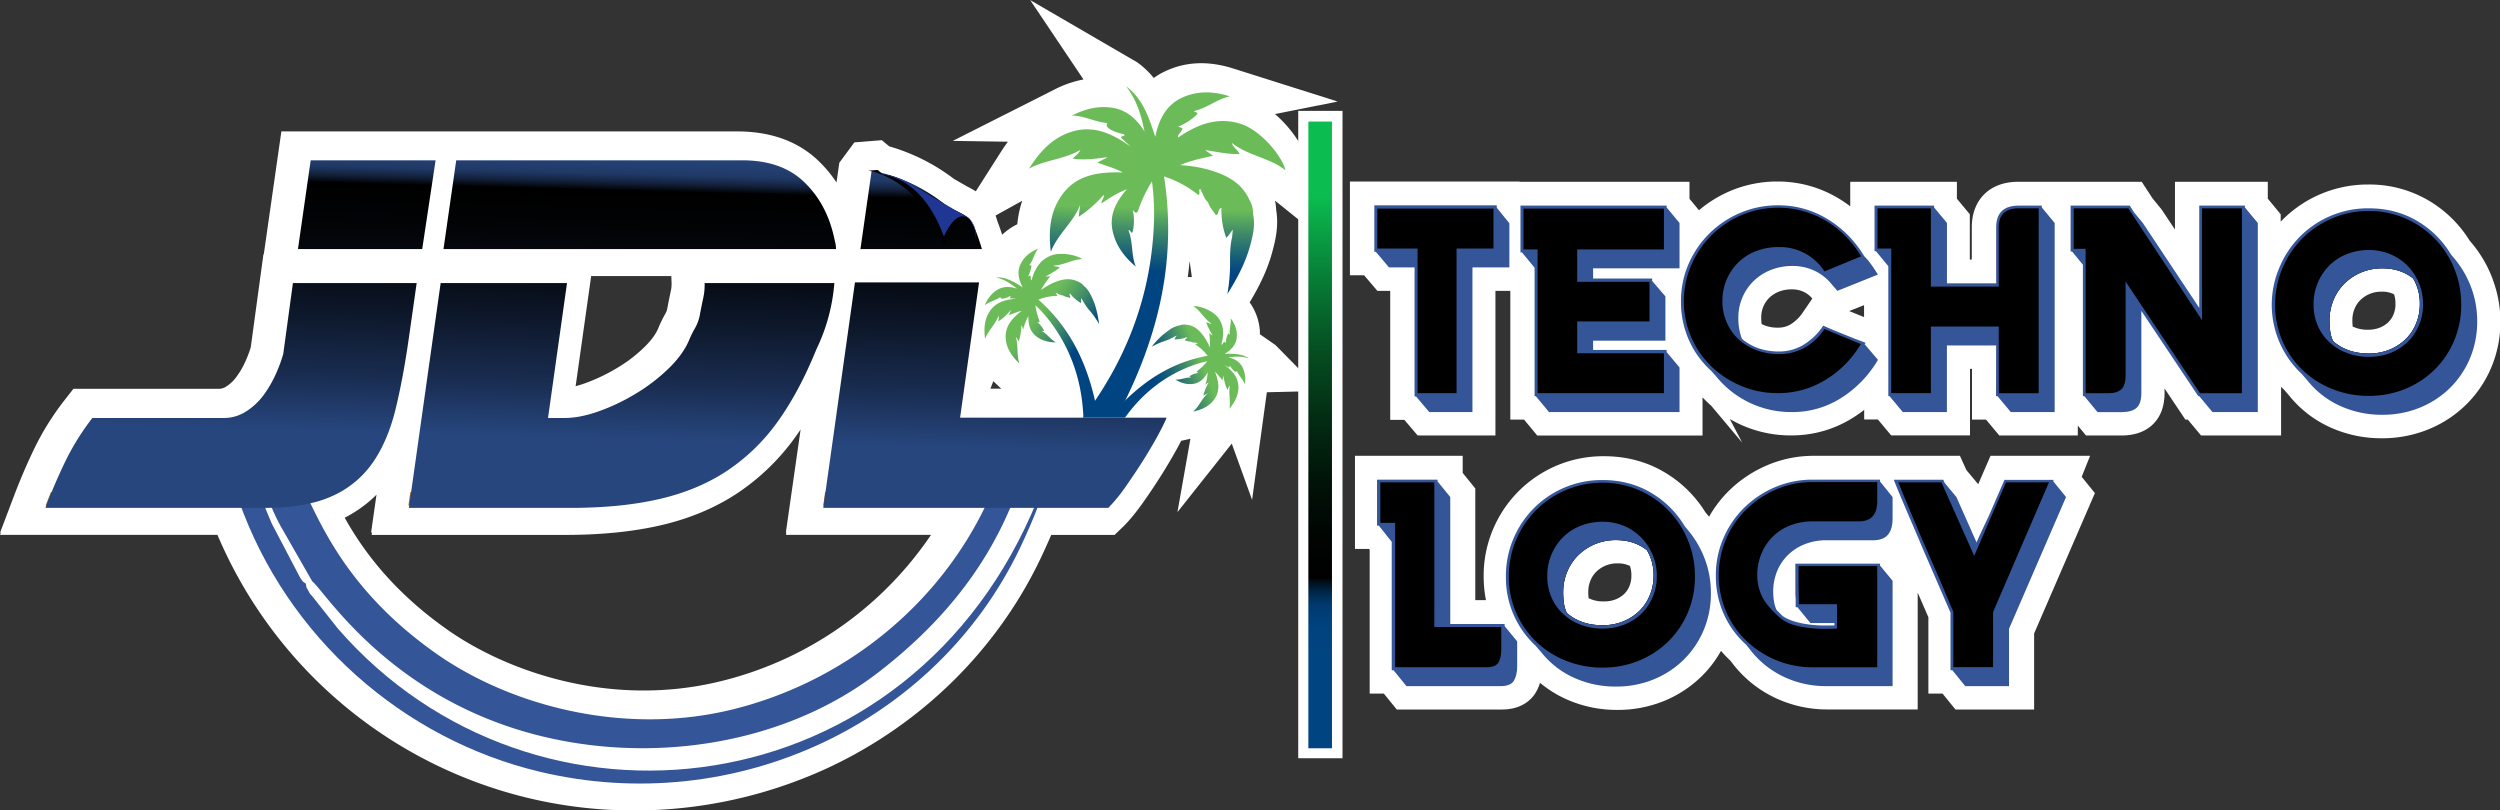 <svg id="Capa_1" data-name="Capa 1" xmlns="http://www.w3.org/2000/svg" xmlns:xlink="http://www.w3.org/1999/xlink" viewBox="0 0 1694.11 549.21"><rect x="0" y="0" width="1694.11" height="549.21" fill="#333333" stroke="none"/><defs><style>.cls-1,.cls-6{fill:#345597;}.cls-2{fill:#fff;}.cls-3{fill:url(#Degradado_sin_nombre_7);}.cls-4{fill:url(#Degradado_sin_nombre_9);}.cls-5{fill:url(#Degradado_sin_nombre_5);}.cls-13,.cls-14,.cls-15,.cls-6{fill-rule:evenodd;}.cls-7{fill:url(#Degradado_sin_nombre_3);}.cls-8{fill:url(#Degradado_sin_nombre_3-2);}.cls-9{fill:url(#Degradado_sin_nombre_3-3);}.cls-10{fill:url(#Degradado_sin_nombre_3-4);}.cls-11{fill:url(#Degradado_sin_nombre_3-5);}.cls-12{fill:none;}.cls-13{fill:url(#Degradado_sin_nombre_375);}.cls-15{fill:#1f3694;}.cls-16{fill:url(#Degradado_sin_nombre_8);}</style><linearGradient id="Degradado_sin_nombre_7" x1="849.39" y1="473.05" x2="910.91" y2="520.45" gradientUnits="userSpaceOnUse"><stop offset="0" stop-color="#6bbc59"/><stop offset="0.07" stop-color="#60b05d"/><stop offset="0.21" stop-color="#439068"/><stop offset="0.39" stop-color="#155c79"/><stop offset="0.46" stop-color="#004481"/></linearGradient><linearGradient id="Degradado_sin_nombre_9" x1="901.42" y1="531.24" x2="989.33" y2="496.99" gradientUnits="userSpaceOnUse"><stop offset="0.26" stop-color="#004481"/><stop offset="0.31" stop-color="#084d7e"/><stop offset="0.41" stop-color="#1d6576"/><stop offset="0.52" stop-color="#408c69"/><stop offset="0.64" stop-color="#6bbc59"/></linearGradient><linearGradient id="Degradado_sin_nombre_5" x1="929.16" y1="323.59" x2="922.7" y2="564.34" gradientUnits="userSpaceOnUse"><stop offset="0.01" stop-color="#6bbc59"/><stop offset="0.29" stop-color="#6bbc59"/><stop offset="0.34" stop-color="#6bbc59"/><stop offset="0.4" stop-color="#428e68"/><stop offset="0.48" stop-color="#13597a"/><stop offset="0.52" stop-color="#004481"/></linearGradient><linearGradient id="Degradado_sin_nombre_3" x1="817.44" y1="598.25" x2="817.44" y2="462.32" gradientUnits="userSpaceOnUse"><stop offset="0" stop-color="#98681a"/><stop offset="0" stop-color="#d4d4d4"/><stop offset="0" stop-color="#fff"/><stop offset="0"/><stop offset="0" stop-color="#fff"/><stop offset="0.05" stop-color="#fff"/><stop offset="0.12" stop-color="#fff"/><stop offset="1" stop-color="#fff"/></linearGradient><linearGradient id="Degradado_sin_nombre_3-2" x1="576.91" y1="429.55" x2="576.91" y2="375.9" xlink:href="#Degradado_sin_nombre_3"/><linearGradient id="Degradado_sin_nombre_3-3" x1="564.65" y1="598.25" x2="564.65" y2="462.32" xlink:href="#Degradado_sin_nombre_3"/><linearGradient id="Degradado_sin_nombre_3-4" x1="248.55" y1="165.02" x2="248.55" y2="111.37" xlink:href="#Degradado_sin_nombre_3"/><linearGradient id="Degradado_sin_nombre_3-5" x1="300.11" y1="598.25" x2="300.11" y2="462.32" xlink:href="#Degradado_sin_nombre_3"/><linearGradient id="Degradado_sin_nombre_375" x1="560.99" y1="318.07" x2="553.53" y2="596.04" gradientUnits="userSpaceOnUse"><stop offset="0.13" stop-color="#26447a"/><stop offset="0.19" stop-color="#254378"/><stop offset="0.21" stop-color="#233f71"/><stop offset="0.23" stop-color="#203966"/><stop offset="0.24" stop-color="#1a2f55"/><stop offset="0.25" stop-color="#14233f"/><stop offset="0.26" stop-color="#0b1424"/><stop offset="0.27" stop-color="#010204"/><stop offset="0.27"/><stop offset="0.36" stop-color="#020305"/><stop offset="0.48" stop-color="#060b14"/><stop offset="0.6" stop-color="#0e192d"/><stop offset="0.74" stop-color="#192c50"/><stop offset="0.87" stop-color="#26457c"/><stop offset="0.88" stop-color="#27467e"/></linearGradient><linearGradient id="Degradado_sin_nombre_8" x1="894.6" y1="507.05" x2="894.6" y2="82.37" gradientUnits="userSpaceOnUse"><stop offset="0.13" stop-color="#004481"/><stop offset="0.19" stop-color="#00437f"/><stop offset="0.21" stop-color="#003f78"/><stop offset="0.23" stop-color="#00396d"/><stop offset="0.24" stop-color="#00305c"/><stop offset="0.25" stop-color="#002546"/><stop offset="0.26" stop-color="#00162a"/><stop offset="0.27" stop-color="#00060b"/><stop offset="0.27"/><stop offset="0.34" stop-color="#000502"/><stop offset="0.43" stop-color="#011409"/><stop offset="0.53" stop-color="#032d13"/><stop offset="0.64" stop-color="#055022"/><stop offset="0.75" stop-color="#077d35"/><stop offset="0.86" stop-color="#0ab24c"/><stop offset="0.88" stop-color="#0bbd50"/></linearGradient></defs><title>icon-jdl-actual-v1-2</title><path class="cls-1" d="M1189,702.22l.81.81a1.78,1.78,0,0,0-.41-.3A1.12,1.12,0,0,1,1189,702.22Z" transform="translate(-143.4 -264.53)"/><path class="cls-2" d="M1029.65,374.61c-2.56-10.29-11.11-23.17-22.29-32.82l42.52-8.44L979.27,311c-16.69-5.28-31.56-4.81-45.47,1.44a48.52,48.52,0,0,0-8.57,4.94A56.34,56.34,0,0,0,914.34,307l-.42-.3-72.43-42.12,36.13,53.8a72.2,72.2,0,0,0-19.69,6.82L789.05,360l37.34.56c-1.91,2.58-3.59,5.1-5.07,7.43l-16.69,26.19a61.82,61.82,0,0,0-6.16-3.43l-8.71-5.05a133.12,133.12,0,0,0-43.78-22l-5-4.17-18.63,1.49-10.19,13.81-1.91,13.34a86.75,86.75,0,0,0-12.16-14.58c-13.8-13.29-32.36-20-55.17-20H334.07l-11.91,83.21h-.24l-8.61,63.18a83.75,83.75,0,0,1-3.76,9.79,57.28,57.28,0,0,1-2.83,5.47c-.77,1.31-1.66,2.64-2.7,4.09l-.54.77-.11.16a27.61,27.61,0,0,1-2.27,2.64,25.58,25.58,0,0,1-4.54,3.65,9.09,9.09,0,0,1-5.16,1.46H193.14l-5.71,7.3a186.28,186.28,0,0,0-16.16,24.3c-1.51,2.71-2.94,5.45-4.26,8.16-3.48,7.16-6.82,14.63-9.94,22.21-1.49,3.63-2.76,6.83-3.87,9.77l-9.75,25.73H144L143.4,627H290.76A306.36,306.36,0,0,0,573.4,813.74a312.44,312.44,0,0,0,131.52-29.09C768.05,755.11,819,704.85,848.48,643.1c1.92-4.06,4.56-9.76,7.28-16.09H898.7l5.52-5.32c4.32-4.16,9.12-10,14.69-17.94,5.05-7.21,9.78-14.39,14-21.32s8-13.51,10.92-19.2l6.25-1.36-8.79,49.7,36.82-46.44,13.76,38.11,10-72.9,36.43-.93-30.59-31.06-10.44-7.26-.12-.08v-2.17a37.83,37.83,0,0,0-6.93-19.41c6.16-10.21,12.49-22.36,16-36.7,1.91-7.36,3.6-16.15,2-25.75a41.58,41.58,0,0,0-.81-6.48l35.88,28.85ZM398.53,599.77l-3.66,25.6h.6l-.24,1.64H526.56c24.11,0,45.82-2.19,64.53-6.51C610.58,616,628,608.72,642.8,598.93a151.89,151.89,0,0,0,39.3-37.88c1.29-1.78,2.57-3.62,3.83-5.49l-10,69.81h.31L676,627h98.28A240.84,240.84,0,0,1,628.65,726.9c-73.29,16.88-142.42-7.57-182.67-36.08-37.47-26.54-57.21-54.38-69-75.47A85.75,85.75,0,0,0,398.53,599.77ZM598,461.58c-.7,3.22-1.42,6.77-2.2,10.83l-.08.45a11.58,11.58,0,0,1-1.22,3.86,84.18,84.18,0,0,0-5,10.18c-1.64,4-4.81,8.33-9.43,12.84a99,99,0,0,1-10,8.53q-1.21.89-2.46,1.74c-2,1.38-4,2.67-6,3.85a121.14,121.14,0,0,1-22.08,10.49q-3.16,1.11-6.06,1.89L544,451.61h54.32l.17,4.75A21.59,21.59,0,0,1,598,461.58Zm218.52,61.26c.4.39.79.77,1.17,1.12l4.16,3.93h-7.29Zm134.54-70.56c-.6,0-1.18,0-1.76,0h-1q.72-5.44,1.22-10.9Zm-118.31-35.8a42.35,42.35,0,0,0-10.26,7.13c-1.06-3.36-2.22-6.68-3.38-9.65-.3-1.16-.66-2.29-1.06-3.38l18.07-10A68.39,68.39,0,0,0,832.78,416.48Z" transform="translate(-143.4 -264.53)"/><path class="cls-3" d="M849.39,488.88c.5-.63,1.1.35,1.51-.28a16.08,16.08,0,0,0-4.82-5.91c1.89.6,1.92-.08,1.42-1.41a45.36,45.36,0,0,1-2.44-9.85,81.14,81.14,0,0,1,9.44,10.36c14.2,18.54,21.55,39.57,22.93,62.81.08,1.38.13,2.76.17,4.14,3.43-.19,6.79-.51,10.13-.67-5.09-31.22-16.33-59-40.64-80.48A35.92,35.92,0,0,1,859.86,465c.08-1-1-1.05-1-2,1.69.5,3.09,1.74,4.9,1.73,1.45,1,3.16,1.15,4.78,1.63.58-1.08-1-2-.11-3a26.27,26.27,0,0,0,7.53,6.58,20.92,20.92,0,0,0-.07-3.48l1.38,2a38.81,38.81,0,0,0,5.46,7.64,59.32,59.32,0,0,1,5.45,8c-.85-6.3-2.12-12.47-4.92-18.23-1.35-2.86-2.86-5.62-5.42-7.62a8.94,8.94,0,0,0-3.93-2.88c-5.61-2.8-11.07-1.57-16.46.71a44.67,44.67,0,0,0-8.69,5.06,59,59,0,0,1,6.42-9.38l-3.25.25c3.23-2,6.62-3.67,9.61-6.25-1.17-.84-2.65-.22-4.31-1.25,7.15-.22,12.84-4.28,19.55-4.39-4.13-3-15-4.93-21.31-2.36-7.54,3-11,9.35-13.08,16.74-.74-.56-.45-1.26-.5-1.84-.16-1.62-.12-1.62-1.81-.88a19.94,19.94,0,0,0,2.18-6.64c.21-1.56-.61-.76-1.51-.64,2.82-3.58,3.39-8,6.16-11.46-5.12,2.08-9.37,5.21-11.84,10.25-2.59,5.29-1.54,10.49,1.34,15.93-5.91-3.71-11.35-7.15-18.17-6.72,5.51,1.16,10,4.18,14.33,7.66-4.6-1.53-9.09-1.81-13.39.8-4,2.45-6.66,6.12-8.56,10.48,3.2-2.58,7.34-3.24,10.67-5.61,0,1.68,2.64,1.38,6.77-.7.63.66-.72.78-.15,1.56l4.33.25c-7.43.56-14.24,2.23-18.48,9.05-3.49,5.59-3.65,11.79-2.84,18.16,2.19-5.65,6.95-9.69,9.15-15.72.39,1.53-.05,2.54-.15,3.85,3.44-2,5.85-4.8,8.68-7.79l-1.53,3.61c2.84-.95,5.38-2.23,8.6-2.88-6.43,5-11.47,10.5-10.73,19,.59,6.81,4.36,12,9.19,16.54-2-5.92-.47-12.3-2.47-18.22l2.14,3.36a40.52,40.52,0,0,0,1.74-10.9c.83.66.53,1.74,1.24,2.71a39.28,39.28,0,0,1,3.5-9.05c-.16,5.63,1,10.28,5.12,13.62,3.93,3.14,8.56,4.23,13.56,4.26C855.29,494.63,853.1,490.86,849.39,488.88Z" transform="translate(-143.4 -264.53)"/><path class="cls-4" d="M950.47,520.34c-.09-.69-1-.23-1-.88a13.85,13.85,0,0,1,6.22-2.23c-1.67-.4-1.39-.92-.42-1.68a39.28,39.28,0,0,0,6.24-6.21,70.9,70.9,0,0,0-11.65,3.45c-18.84,7.39-33.74,19.69-45.21,36.32-.68,1-1.34,2-2,3-2.45-1.69-4.79-3.43-7.19-5,17.81-20.89,38.61-36.45,66.26-41.5a30.86,30.86,0,0,0-8.3-7.61c.37-.75,1.22-.32,1.59-1-1.47-.39-3.06-.1-4.4-.91a14.27,14.27,0,0,1-4.27-.94c.06-1.06,1.61-1,1.43-2.16a23,23,0,0,1-8.54,1.51,18.78,18.78,0,0,1,1.62-2.56l-1.93.87a33.39,33.39,0,0,1-7.47,3.22,52.67,52.67,0,0,0-7.62,3.47,51.47,51.47,0,0,1,11.84-11.31,17.23,17.23,0,0,1,7.44-3.23,7.72,7.72,0,0,1,4.2-.38c5.42.45,8.89,3.81,11.86,7.91a38.05,38.05,0,0,1,4.15,7.66,51.46,51.46,0,0,0-.52-9.84l2.28,1.64c-1.49-2.93-3.24-5.7-4.3-8.95,1.25-.09,2.07,1,3.76,1-5.19-3.37-7.58-8.94-12.49-12,4.42-.4,13.29,3.06,16.83,7.81,4.2,5.64,3.91,11.86,2.14,18.29.81-.09.9-.74,1.2-1.14.85-1.14.82-1.15,1.74.15a17.32,17.32,0,0,1,1.37-5.9c.55-1.25.79-.29,1.41.2-.48-3.92,1.11-7.49.59-11.26,2.85,3.84,4.59,8.06,4.15,12.91-.46,5.09-3.58,8.47-8.15,11.22,6-.1,11.61-.21,16.46,3.16-4.6-1.6-9.29-1.39-14-.74,4.08.93,7.54,2.74,9.54,6.6a18.86,18.86,0,0,1,1.62,11.61c-1.21-3.35-4-5.69-5.37-8.94-.73,1.26-2.57-.17-4.69-3.56-.77.21.18.91-.59,1.22L973,511.8c5.25,3.76,9.53,8.05,9.61,15,.06,5.71-2.61,10.38-6.07,14.75.92-5.18-.79-10.3.29-15.76-1,1-1.1,1.9-1.61,2.92-1.64-3-2.18-6.19-2.92-9.68-.19,1.3-.32,2.22-.49,3.36a59.29,59.29,0,0,0-5.07-6c2.49,6.63,3.76,12.94-.6,18.91-3.5,4.78-8.61,6.92-14.24,8.15,4.17-3.48,5.88-8.91,10-12.42l-3.09,1.54a35,35,0,0,1,3.61-8.87c-.91.12-1.17,1.06-2.14,1.45a33.65,33.65,0,0,0,1.48-8.28c-2.41,4.25-5.32,7.21-9.91,7.81-4.32.57-8.23-.7-12-2.92C943.51,522,946.83,520.15,950.47,520.34Z" transform="translate(-143.4 -264.53)"/><path class="cls-5" d="M908.08,420.55c1.61-.34,1.27,2,2.73,1.53a32.58,32.58,0,0,0,.14-15.57c2.18,3.4,3.14,2.38,4.07-.35a92.58,92.58,0,0,1,9-18.65,166.79,166.79,0,0,1,1.32,28.57c-1.88,47.63-17.76,90.24-45.89,128.53-1.68,2.28-3.4,4.51-5.15,6.72,5.65,4.17,11.33,8,16.79,12.16,32.71-55.67,51.28-113.93,41.13-179.37a73.11,73.11,0,0,1,23.37,12.64c1.38-1.4-.23-3,1-4.32,2,3,2.59,6.75,5.43,9.1,1,3.43,3.47,5.92,5.39,8.8,2.32-.95,1-4.37,3.7-4.83a54.19,54.19,0,0,0,3.24,20.16c2-1.82,2.94-3.74,4.45-5.56l-.45,4.95c-1.52,6.3-1.43,12.71-1.4,19.13a120.34,120.34,0,0,1-1.83,19.61c6.88-11,12.92-22.34,16-35,1.62-6.26,2.83-12.55,1.43-19a18,18,0,0,0-2.4-9.63c-5.17-11.73-15.35-16.9-26.78-20.36a90.28,90.28,0,0,0-20.24-3.37c7.61-3.31,14.67-4.62,22.3-6.37l-5.42-3.83c7.66,1.07,15.18,2.85,23.24,2.71-.75-2.86-3.88-3.82-5.15-7.6,11.52,9,25.76,10,36.43,18.6-2.53-10.15-17.07-27.25-30.38-31.49-15.81-5-29.43.38-42.37,9.25-.44-1.86.94-2.57,1.6-3.55,1.88-2.76,1.94-2.72-1.67-3.75a40.75,40.75,0,0,0,12.06-7.58c2.37-2.18,0-2-1.53-3,9.09-1.94,15.82-8.22,24.62-10-10.76-3.4-21.51-4-31.95.65-11,4.93-16.1,14.48-18.67,26.76-4.44-13.52-8.51-26-19.78-34.24,7.14,9,10.3,19.63,12.52,30.71-5.22-8.39-11.93-14.69-22.07-16.2-9.54-1.41-18.44.92-27.1,5.3,8.38.12,15.74,4.49,24.06,5.1-2.24,2.61,2.36,5.61,11.54,7.73.13,1.87-2.15.29-2.26,2.25l6.48,6.05c-12.41-8.82-25.28-15.06-40.83-9.9-12.76,4.24-21.1,13.76-28.14,24.81,10.81-6,23.54-6.14,34.86-12.73-1.37,2.91-3.39,3.91-5.25,5.84,8,1.32,15.45.09,23.78-.92L887,374.69c5.68,2.21,11.35,3.52,17.25,6.69-16.68-.46-31.71,1.55-41.62,15.84-7.95,11.45-8.76,24.47-7.13,37.94,4.51-11.94,15.29-19.91,19.88-31.83-.31,2.46-.62,4.92-1,8.07a81.92,81.92,0,0,0,16.94-14.84c.45,2.12-1.44,3.42-1.57,5.87,5.4-3.63,10.37-7.05,17.28-9.64-7.59,8.63-11.91,17.39-9.71,28,2.07,10.06,7.92,17.81,15.73,24.39C909.85,437.27,911.33,428.5,908.08,420.55Z" transform="translate(-143.4 -264.53)"/><path class="cls-6" d="M813.09,603.41C779.4,676.72,712,728.66,636.31,746.1c-71.93,16.56-147.79-3.58-197.92-39.1-53.5-37.87-73.54-78.18-86-104.27l-27.1.11a144.55,144.55,0,0,0,8,17.72l21.75,38c6.77,4.72,42.91,64.17,123.39,94.91,83.33,31.83,188.08,22.16,259.94-33.14,42.34-32.59,73.23-70.42,91.75-116.87Z" transform="translate(-143.4 -264.53)"/><path class="cls-6" d="M350.69,660.06c-3.19-2.4-.66.28-3.76-3.8l-19.32-36.85C325.18,614,323,608.46,321,602.86l-16.07.08c33,94.18,112.18,162.6,204.27,184.56,132.37,31.56,268.66-32.61,325.52-151.87,3.47-7.3,9.34-20.12,13.67-32.22h-2.08C760.82,813.69,505.58,843.52,372.4,690.54l-17.13-21.63c-2.87-3.64-.54.45-2.95-4.09C350.69,661.79,351.22,663.41,350.69,660.06Z" transform="translate(-143.4 -264.53)"/><path class="cls-7" d="M701.25,607.05H894.64a105.16,105.16,0,0,0,12.18-14.76c4.72-6.62,9.14-13.21,13.27-19.83s7.48-12.41,10.06-17.4,3.72-7.48,3.43-7.48H793.93l13-91.21H722.79Z" transform="translate(-143.4 -264.53)"/><path class="cls-8" d="M707.11,425.09q-4.93-22.45-20-37t-41.52-14.54H453.94L445.4,433h263a21.9,21.9,0,0,0-.43-3.95C707.72,427.89,707.44,426.56,707.11,425.09Z" transform="translate(-143.4 -264.53)"/><path class="cls-9" d="M696.87,500.87a123.5,123.5,0,0,0,12.26-44.5H621.47a40.65,40.65,0,0,1-.9,9.91c-.75,3.39-1.45,6.83-2.14,10.36a30.26,30.26,0,0,1-3.5,10.14,64.83,64.83,0,0,0-4,7.93q-4,9.69-13.86,19.16a123.12,123.12,0,0,1-22.25,17,139,139,0,0,1-25.53,12.12q-13.1,4.63-23.67,4.64H514.17l13-91.21H441.72L420.17,607.05h109.7q34.38,0,60.37-5.95t45.67-18.73a132,132,0,0,0,34.43-32.81Q685.12,529.51,696.87,500.87Z" transform="translate(-143.4 -264.53)"/><polygon class="cls-10" points="202.44 168.49 285.69 168.49 294.66 109.02 210.95 109.02 202.44 168.49"/><path class="cls-11" d="M174.36,607.05h148q28.22,0,45.67-7.71a66,66,0,0,0,27.89-22.48q10.43-14.73,15.76-36.56a505.15,505.15,0,0,0,9.28-50l4.89-33.93h-83.7l-6.64,48a95.93,95.93,0,0,1-5.14,13.66,78.28,78.28,0,0,1-8.36,14.1,44.66,44.66,0,0,1-11.91,11,28.14,28.14,0,0,1-15.33,4.4h-89a163.75,163.75,0,0,0-18.3,29.07Q180.2,591.64,174.36,607.05Z" transform="translate(-143.4 -264.53)"/><path class="cls-12" d="M701.25,607.05H894.64a105.16,105.16,0,0,0,12.18-14.76c4.72-6.62,9.14-13.21,13.27-19.83s7.48-12.41,10.06-17.4,3.72-7.48,3.43-7.48H793.93l13-91.21H722.79Z" transform="translate(-143.4 -264.53)"/><path class="cls-12" d="M707.11,425.09q-4.93-22.45-20-37t-41.52-14.54H453.94L445.4,433h263a21.9,21.9,0,0,0-.43-3.95C707.72,427.89,707.44,426.56,707.11,425.09Z" transform="translate(-143.4 -264.53)"/><path class="cls-12" d="M696.87,500.87a123.5,123.5,0,0,0,12.26-44.5H621.47a40.65,40.65,0,0,1-.9,9.91c-.75,3.39-1.45,6.83-2.14,10.36a30.26,30.26,0,0,1-3.5,10.14,64.83,64.83,0,0,0-4,7.93q-4,9.69-13.86,19.16a123.12,123.12,0,0,1-22.25,17,139,139,0,0,1-25.53,12.12q-13.1,4.63-23.67,4.64H514.17l13-91.21H441.72L420.17,607.05h109.7q34.38,0,60.37-5.95t45.67-18.73a132,132,0,0,0,34.43-32.81Q685.12,529.51,696.87,500.87Z" transform="translate(-143.4 -264.53)"/><polygon class="cls-12" points="202.44 168.49 285.69 168.49 294.66 109.02 210.95 109.02 202.44 168.49"/><path class="cls-12" d="M174.36,607.05h148q28.22,0,45.67-7.71a66,66,0,0,0,27.89-22.48q10.43-14.73,15.76-36.56a505.15,505.15,0,0,0,9.28-50l4.89-33.93h-83.7l-6.64,48a95.93,95.93,0,0,1-5.14,13.66,78.28,78.28,0,0,1-8.36,14.1,44.66,44.66,0,0,1-11.91,11,28.14,28.14,0,0,1-15.33,4.4h-89a163.75,163.75,0,0,0-18.3,29.07Q180.2,591.64,174.36,607.05Z" transform="translate(-143.4 -264.53)"/><path class="cls-13" d="M734.06,380.31l-7.59,53h82.31c-2.4-8.32-6.1-18.17-8.47-20.53-3.46-3.47-13.59-7.27-13.59-7.27C766.29,388.33,746.44,382.36,734.06,380.31ZM701.28,608.7H894.42a108.89,108.89,0,0,0,12.32-15.17c4.77-6.81,9.24-13.58,13.42-20.38s7.56-12.76,10.17-17.89,3.76-7.68,3.47-7.68H794l12.85-91.68H722.76Zm7.29-183.42q-5-22.71-20.25-37.41t-42-14.71H452.56l-8.63,60.14h266a21.5,21.5,0,0,0-.43-4C709.18,428.11,708.91,426.76,708.57,425.28Zm-12,76.08a125.92,125.92,0,0,0,12.23-45H620.88a41.29,41.29,0,0,1-.89,9.93c-.74,3.4-1.44,6.85-2.12,10.38a30,30,0,0,1-3.46,10.16,66.81,66.81,0,0,0-3.95,7.94q-4,9.72-13.71,19.21a122.25,122.25,0,0,1-22,17,137.47,137.47,0,0,1-25.25,12.14q-12.94,4.65-23.4,4.65H514.76l12.87-91.4H442L420.49,608.7H530q34.27,0,60.23-6t45.57-18.94a132.38,132.38,0,0,0,34.36-33.17Q684.81,530.3,696.57,501.36ZM345.32,433.3h84.19l9.07-60.14H353.93ZM174.18,608.7h148.3q28.15,0,45.57-7.8a66.14,66.14,0,0,0,27.84-22.72q10.39-14.89,15.72-37t9.26-50.55l4.88-34.3H341.9l-6.57,48.13a97.59,97.59,0,0,1-5.09,13.69A77.62,77.62,0,0,1,322,532.31a44.64,44.64,0,0,1-11.77,11A27.49,27.49,0,0,1,295,547.77H206a166.85,166.85,0,0,0-18.51,29.78Q180.1,592.9,174.18,608.7Z" transform="translate(-143.4 -264.53)"/><path class="cls-14" d="M731.81,380.19S763.72,384,781.93,427l1.37,3.67s8.8-19.44,15.09-18.53a35.16,35.16,0,0,0-5.5-2.4,29.61,29.61,0,0,1-7-1.94c-3.43-1.49-8.36-4.13-8.36-4.13s-21.1-20.18-35.84-21l-3.56-3Z" transform="translate(-143.4 -264.53)"/><path class="cls-15" d="M733.89,382.44s32-4.74,49.15,42.4c0,0,6.09-15.21,13.92-13.62s7.81,15.68,7.81,15.68,1.28-11.4-6.62-15.76-34.88-20.3-34.88-20.3S749.35,381,733.89,382.44Z" transform="translate(-143.4 -264.53)"/><path class="cls-1" d="M1725.93,731.28l.81.81a1.84,1.84,0,0,0-.41-.31A1,1,0,0,1,1725.93,731.28Z" transform="translate(-143.4 -264.53)"/><rect class="cls-2" x="879.74" y="75.13" width="30" height="438.69"/><rect class="cls-16" x="886.6" y="82.37" width="16" height="424.69"/><path class="cls-2" d="M1554.05,587.64l5.69-14.23h-67.48l-8.34,19.24-8-9.57-4.39-9.67h-98.76a80.46,80.46,0,0,0-31.81,6.37,83.83,83.83,0,0,0-25.74,17.1,79.86,79.86,0,0,0-13.67,17.79l-.06-.08-2.45-2.93a80.93,80.93,0,0,0-27.87-27.21c-12.08-7.15-25.84-10.77-40.89-10.77a80.88,80.88,0,0,0-75.11,49.47,80.56,80.56,0,0,0-6.37,31.81,84.43,84.43,0,0,0,1.55,16.26h-7.23V595.53L1134.59,585V573.41h-73v63.11h9.51l.46.58v97.44h9.59l8.75,10.78h71.27c13.81,0,20.22-7.09,22.81-11.32a29.48,29.48,0,0,0,3-6.76A77.71,77.71,0,0,0,1204,738a83.55,83.55,0,0,0,35.52,7.59,82.44,82.44,0,0,0,31.37-6A78.93,78.93,0,0,0,1296.31,723a76.72,76.72,0,0,0,13.33-17.42,75.86,75.86,0,0,0,6.26,6.55l2.89,3.7.14.17a78.69,78.69,0,0,0,27.63,21.54,82.19,82.19,0,0,0,35.41,7.74h60.94V666.1l7.25,16.71v51.73h9.59l8.75,10.78h53.31V693.79L1563,598.66ZM1248.9,654.53a18.48,18.48,0,0,1-1.36,7.25,15.4,15.4,0,0,1-3.56,5.28,18.22,18.22,0,0,1-5.81,3.65,21,21,0,0,1-7.84,1.37,22.45,22.45,0,0,1-10.43-2.18,38.34,38.34,0,0,1-.21-4.19,19.74,19.74,0,0,1,1.49-7.81,17.65,17.65,0,0,1,4-6,20.06,20.06,0,0,1,14.32-5.6,18,18,0,0,1,8.44,1.76A19.41,19.41,0,0,1,1248.9,654.53Z" transform="translate(-143.4 -264.53)"/><path class="cls-1" d="M1117.58,590.78l8.58,10.58v86H1163v1.43l8.51,10.37v16.67q0,6.31-2.24,10t-9.15,3.66h-63.65l-8.75-10.78h-1.22v-87l-8.74-11h-1.22V589.56h41Z" transform="translate(-143.4 -264.53)"/><path d="M1115.38,591.39h-36.6v27.45h10v97.82h62q6.1,0,8-3.16c1.28-2.09,1.93-5.11,1.93-9V689.41h-45.35Z" transform="translate(-143.4 -264.53)"/><path class="cls-1" d="M1326.66,701.41a61.3,61.3,0,0,1-15.15-20.75,63.28,63.28,0,0,1-5.38-26.23,62.61,62.61,0,0,1,5.18-25.32,64.79,64.79,0,0,1,14.13-20.64,67.88,67.88,0,0,1,20.85-13.83,64.38,64.38,0,0,1,25.52-5.08h45.55v1.22l8.54,10.58v14.43q0,7.32-3.15,11.09t-10.27,3.76H1381a39,39,0,0,0-14.54,2.63,34.32,34.32,0,0,0-11.39,7.3,32.6,32.6,0,0,0-7.42,11,36.52,36.52,0,0,0-2.64,14.08,38.63,38.63,0,0,0,.5,6.19,25.49,25.49,0,0,0,1.73,6l4.07,4.06q3.86,2.83,11.39,4.66a78.12,78.12,0,0,0,18.1,1.82h5.69v-1.63h-16.27L1361.44,676h-1.22v-4.68c0-.81,0-1.63-.1-2.44s-.11-1.49-.11-2V646.5h57.35v1.22l8.54,10.37v71.38H1381a66,66,0,0,1-28.57-6.2,62.65,62.65,0,0,1-22.07-17.19Z" transform="translate(-143.4 -264.53)"/><path d="M1334.19,654.53a37.6,37.6,0,0,1,2.85-14.88,35.4,35.4,0,0,1,7.82-11.63,34.3,34.3,0,0,1,11.9-7.54,41.62,41.62,0,0,1,15-2.65h31.32q12.39,0,12.4-13.63v-13h-43.72a61.44,61.44,0,0,0-24.71,5,66.5,66.5,0,0,0-20.23,13.52,62.35,62.35,0,0,0-13.73,20.06,63.27,63.27,0,0,0,0,49.21,60.48,60.48,0,0,0,13.73,19.77,65.25,65.25,0,0,0,20.23,13.14,63.6,63.6,0,0,0,24.71,4.79h43.72V648.13h-53.28v12.09q0,3.07.1,6.66t.1,7.07h25.83v16.47a32.08,32.08,0,0,1-3.66.21h-3.86a82.92,82.92,0,0,1-18.92-1.84q-7.72-1.83-11.79-5.3a74.18,74.18,0,0,1-8-8,30.76,30.76,0,0,1-4.78-7.24,32.91,32.91,0,0,1-2.24-6.63A31.7,31.7,0,0,1,1334.19,654.53Z" transform="translate(-143.4 -264.53)"/><path class="cls-1" d="M1534.69,590.58l8.75,10.78-38.64,89.27v38.84h-29.69l-8.74-10.78h-1.22v-39l-17.9-41.28q-2.24-5.49-5-11.8t-5.49-12.81q-2.74-6.51-5.39-12.71t-4.68-11.49h33.55l1,2.24,7.93,9.56,13.63,30.7q2-4.68,4.06-9t4.27-9l10.58-24.4h33.35Z" transform="translate(-143.4 -264.53)"/><path d="M1531.85,591.39h-29.08l-21.56,49.82L1459,591.39h-29.28q4.68,11.19,9.66,23.18t9.86,23q4.47,10,9,20.64t8.85,21v37.42H1494V679.24Z" transform="translate(-143.4 -264.53)"/><path class="cls-1" d="M1298.87,643.92a66.45,66.45,0,0,0-10.78-19.11l-3-3.66a65,65,0,0,0-23-22.78q-14.44-8.54-32.74-8.54a64.9,64.9,0,0,0-60.4,39.76,64.24,64.24,0,0,0-5.08,25.52,62.8,62.8,0,0,0,20.13,47l3.87,4.48a59.58,59.58,0,0,0,21.86,17.08,67.31,67.31,0,0,0,28.77,6.1,66.24,66.24,0,0,0,25.32-4.78,62.61,62.61,0,0,0,20.33-13.22,61.65,61.65,0,0,0,13.63-20,63.73,63.73,0,0,0,5-25.42A64.82,64.82,0,0,0,1298.87,643.92Zm-37.62,24.28a31.66,31.66,0,0,1-7.22,10.58,33.93,33.93,0,0,1-10.88,6.91,36.6,36.6,0,0,1-13.83,2.54q-14.64,0-24.2-8.33a23.35,23.35,0,0,1-1.93-6.51,51.74,51.74,0,0,1-.51-7.53,35.75,35.75,0,0,1,2.75-14,33.88,33.88,0,0,1,7.52-11.18,35.79,35.79,0,0,1,11.29-7.42,36.21,36.21,0,0,1,14.23-2.75q12.4,0,21,6.92a33.15,33.15,0,0,1,4.47,17.28A34.14,34.14,0,0,1,1261.25,668.2Z" transform="translate(-143.4 -264.53)"/><path d="M1287.07,630.3a62.54,62.54,0,0,0-33.14-33.66,60.79,60.79,0,0,0-24.61-5,62.2,62.2,0,0,0-24.81,5,63,63,0,0,0-33.65,33.66,62,62,0,0,0-5,24.81,60.39,60.39,0,0,0,5,24.71,61.12,61.12,0,0,0,13.52,19.52,62.14,62.14,0,0,0,20.13,12.91,65.65,65.65,0,0,0,24.81,4.68,64.16,64.16,0,0,0,24.61-4.68,61.49,61.49,0,0,0,19.82-12.91,60.43,60.43,0,0,0,13.32-19.52,61.5,61.5,0,0,0,4.88-24.71A63.18,63.18,0,0,0,1287.07,630.3Zm-25.82,37.9a31.66,31.66,0,0,1-7.22,10.58,33.93,33.93,0,0,1-10.88,6.91,36.6,36.6,0,0,1-13.83,2.54q-14.64,0-24.2-8.33a23.35,23.35,0,0,1-1.93-6.51,51.74,51.74,0,0,1-.51-7.53,35.75,35.75,0,0,1,2.75-14,33.88,33.88,0,0,1,7.52-11.18,35.79,35.79,0,0,1,11.29-7.42,36.21,36.21,0,0,1,14.23-2.75q12.4,0,21,6.92a33.15,33.15,0,0,1,4.47,17.28A34.14,34.14,0,0,1,1261.25,668.2Z" transform="translate(-143.4 -264.53)"/><path class="cls-1" d="M1263.28,640.47a37.39,37.39,0,0,0-7.73-11.7,35.46,35.46,0,0,0-11.59-7.83,37.21,37.21,0,0,0-14.64-2.84,39.79,39.79,0,0,0-14.84,2.74,34.65,34.65,0,0,0-11.9,7.73,36.6,36.6,0,0,0-7.83,11.69,37.12,37.12,0,0,0-2.85,14.65,35.57,35.57,0,0,0,2.85,14.43,33.72,33.72,0,0,0,7.83,11.19,35.7,35.7,0,0,0,11.9,7.32,41.19,41.19,0,0,0,14.84,2.64,39.62,39.62,0,0,0,14.64-2.64,35,35,0,0,0,11.59-7.32,34.05,34.05,0,0,0,7.73-11.29,35.77,35.77,0,0,0,2.85-14.33A36.51,36.51,0,0,0,1263.28,640.47Zm-2,27.73a31.66,31.66,0,0,1-7.22,10.58,33.93,33.93,0,0,1-10.88,6.91,36.6,36.6,0,0,1-13.83,2.54q-14.64,0-24.2-8.33a23.35,23.35,0,0,1-1.93-6.51,51.74,51.74,0,0,1-.51-7.53,35.75,35.75,0,0,1,2.75-14,33.88,33.88,0,0,1,7.52-11.18,35.79,35.79,0,0,1,11.29-7.42,36.21,36.21,0,0,1,14.23-2.75q12.4,0,21,6.92a33.15,33.15,0,0,1,4.47,17.28A34.14,34.14,0,0,1,1261.25,668.2Z" transform="translate(-143.4 -264.53)"/><path class="cls-2" d="M1832.68,454.17l0-.13a82.8,82.8,0,0,0-13.32-23.56l-2.45-2.94A81.05,81.05,0,0,0,1789,400.33a79.17,79.17,0,0,0-40.88-10.77,81.62,81.62,0,0,0-57.78,23.7c-.49.49-1,1-1.44,1.48v-5l-8.74-10.58V387.73h-62.91v32.34l-8.91-13.4-6.31-7.75-7.29-11.19h-83.91c-19,0-31.25,12.09-31.25,30.79V440.4h-1.35V409.71l-8.75-10.53V387.73H1397.2v16.6a83,83,0,0,0-8.18-5.51,79.49,79.49,0,0,0-41.1-11.29,81.38,81.38,0,0,0-31.87,6.35A83.22,83.22,0,0,0,1294.69,407l-6.42-7.77V387.73h-115.1v-.2h-115v63.52h9.6l9,10.57h8.7v87.44h9.6l9,10.58h52.7v-98h10.09v87.24h9.31l8.94,10.78h112V533.78c1.87,2,3.83,3.89,5.88,5.69l21,25-8.4-16c2,1.15,4,2.23,6.08,3.22a81.55,81.55,0,0,0,35.7,7.89,77.54,77.54,0,0,0,41.61-11.93,88.57,88.57,0,0,0,7.67-5.37v6.52h9.3l9,10.78h53.41V514.49h1.35v34.37h9.5l9,10.78h53.2v-6.71l5.57,6.71h24c8.78,0,15.84-2.44,21-7.26,5.46-5.1,8.23-12.42,8.23-21.76V527.8l14.09,21.06h1.64l9,10.78h54.22v-33c.75.78,1.51,1.54,2.29,2.28l3.14,3.64a75.8,75.8,0,0,0,27.42,21.36,83.58,83.58,0,0,0,35.52,7.59,82.48,82.48,0,0,0,31.37-6,78.77,78.77,0,0,0,25.46-16.58,77.83,77.83,0,0,0,17.15-25.16,79.86,79.86,0,0,0,6.28-31.73A81.17,81.17,0,0,0,1832.68,454.17Zm-66,16.24a18.48,18.48,0,0,1-1.36,7.25,15.4,15.4,0,0,1-3.56,5.28,18.05,18.05,0,0,1-5.81,3.65,21,21,0,0,1-7.84,1.38,22.44,22.44,0,0,1-10.43-2.19,38.15,38.15,0,0,1-.21-4.18,19.78,19.78,0,0,1,1.49-7.82,17.78,17.78,0,0,1,4-6,20.26,20.26,0,0,1,6.32-4.11,20.46,20.46,0,0,1,8-1.49,18.13,18.13,0,0,1,8.43,1.76A19.15,19.15,0,0,1,1766.67,470.41Zm-395.19-3.54-6.27,9.18a27.42,27.42,0,0,1-8.34,8.22,16,16,0,0,1-8.54,2.29,23.83,23.83,0,0,1-11.15-2.41,28.56,28.56,0,0,1-.31-4.24,18.8,18.8,0,0,1,1.48-7.71,18.58,18.58,0,0,1,4.18-6.06,19.67,19.67,0,0,1,6.39-4,23.71,23.71,0,0,1,8.76-1.53,18.23,18.23,0,0,1,7.42,1.45,16.62,16.62,0,0,1,5.69,4Zm25,8.45,10.08-4v8.06l-1.16-.44Z" transform="translate(-143.4 -264.53)"/><polygon class="cls-1" points="1014.27 139.12 1014.27 140.75 1022.82 151.32 1022.82 181.22 997.8 181.22 997.8 279.23 968.52 279.23 959.57 268.66 958.56 268.66 958.56 181.22 941.27 181.22 932.32 170.64 931.31 170.64 931.31 139.12 1014.27 139.12"/><polygon points="933.34 141.36 933.34 168.41 960.59 168.41 960.59 266.42 987.02 266.42 987.02 168.41 1012.04 168.41 1012.04 141.36 933.34 141.36"/><polygon class="cls-1" points="1079.55 188.74 1119.57 188.74 1119.57 190.36 1128.56 200.88 1128.56 230.84 1079.55 230.84 1079.55 237.14 1129.37 237.14 1129.37 238.57 1138.12 248.99 1138.12 279.23 1049.66 279.23 1040.71 268.46 1039.9 268.46 1039.9 181.42 1031.36 171.05 1030.34 171.05 1030.34 139.33 1129.37 139.33 1129.37 140.55 1138.12 151.12 1138.12 181.83 1079.55 181.83 1079.55 188.74"/><polygon points="1117.78 217.82 1117.78 190.98 1068.77 190.98 1068.77 169.02 1127.54 169.02 1127.54 141.36 1032.37 141.36 1032.37 169.02 1041.93 169.02 1041.93 266.42 1127.54 266.42 1127.54 239.38 1068.77 239.38 1068.77 217.82 1117.78 217.82"/><path class="cls-1" d="M1303.28,516.11A62.08,62.08,0,0,1,1288,495.26a63.43,63.43,0,0,1-5.49-26.53,62.53,62.53,0,0,1,5.18-25.42,65.87,65.87,0,0,1,35.08-34.57,65,65,0,0,1,25.62-5.09,63.48,63.48,0,0,1,32.95,9.05A73.26,73.26,0,0,1,1406.58,438l2.65,2.85a97,97,0,0,1,6.71,9.76l-27.45,11-5.29-6.1a32.83,32.83,0,0,0-11.29-8,34.45,34.45,0,0,0-13.72-2.75,39.71,39.71,0,0,0-14.65,2.65,35.27,35.27,0,0,0-11.59,7.35,34.51,34.51,0,0,0-10.57,25.3,38.8,38.8,0,0,0,2.44,14.09q10.17,8.56,25,8.57a32,32,0,0,0,16.78-4.58,43,43,0,0,0,13.32-12.91l6.51,2.84,14.64,5.9,7.52,2.85-.61,1,9,10.54a75.39,75.39,0,0,1-25,25.9,61.4,61.4,0,0,1-33.15,9.51,65.33,65.33,0,0,1-51-23.59Z" transform="translate(-143.4 -264.53)"/><path d="M1404.55,438.24a68.88,68.88,0,0,0-23.89-24.11,63.61,63.61,0,0,0-57-3.87,64.06,64.06,0,0,0-34,33.58A61.59,61.59,0,0,0,1303.28,513a65.37,65.37,0,0,0,20.23,13.14,63.46,63.46,0,0,0,24.71,4.79,60.84,60.84,0,0,0,32.23-9,69.91,69.91,0,0,0,23.9-24.25q-6.31-2.65-12.1-5t-12.51-5.2A38.53,38.53,0,0,1,1366.52,500a35.27,35.27,0,0,1-17.69,4.48,42.47,42.47,0,0,1-15.15-2.65,36.75,36.75,0,0,1-12.1-7.33,34,34,0,0,1-8-11.31,35.36,35.36,0,0,1-3-14.57,36.64,36.64,0,0,1,3-14.88,35.87,35.87,0,0,1,8-11.61,35,35,0,0,1,12.1-7.54,42.47,42.47,0,0,1,15.15-2.65,35.95,35.95,0,0,1,30.91,16.51Z" transform="translate(-143.4 -264.53)"/><path class="cls-1" d="M1496.06,498.62h-33.35v45.14h-29.89l-9-10.77h-.81V444.93l-8.34-10.16h-1V403.86H1454v1.22l8.74,10.53v40.91h33.35V418.64q0-14.77,15.25-14.78H1527v1.22l8.74,10.57V543.76H1506l-9-10.77h-1Z" transform="translate(-143.4 -264.53)"/><path d="M1497.89,531h27V405.69h-13.73q-13.32,0-13.32,13v40.06h-46V405.69h-36.19v27.25h9.35v98h26.84V485.81h46Z" transform="translate(-143.4 -264.53)"/><path class="cls-1" d="M1594.48,475.23v55.52q0,7.13-3.15,10.06t-10.06,3h-16.48L1555.85,533h-1V443.92l-7.32-8.95h-1V403.86h40.06l3,4.67,5.9,7.12,38.23,57.55V403.86h30.91v1.22l8.75,10.57V543.76h-30.71l-9-10.77h-.61Z" transform="translate(-143.4 -264.53)"/><path d="M1634.21,531h28.4V405.69h-27v75.85l-50-75.85h-37v27.45h8.13V531h15.46q5.89,0,8.74-2.74t2.85-9.05V455.3Z" transform="translate(-143.4 -264.53)"/><path class="cls-1" d="M1818.15,459.78a66.29,66.29,0,0,0-10.77-19.11l-3.05-3.66a65,65,0,0,0-23-22.78q-14.44-8.53-32.74-8.54a64.88,64.88,0,0,0-60.4,39.75,64.15,64.15,0,0,0,15,72.5l3.86,4.47A59.77,59.77,0,0,0,1729,539.5a67.53,67.53,0,0,0,28.78,6.1,66.34,66.34,0,0,0,25.31-4.78,62.71,62.71,0,0,0,20.34-13.22,61.63,61.63,0,0,0,13.62-20,63.73,63.73,0,0,0,5-25.42A64.59,64.59,0,0,0,1818.15,459.78Zm-37.62,24.28a31.37,31.37,0,0,1-7.22,10.57,33.79,33.79,0,0,1-10.88,6.92,36.51,36.51,0,0,1-13.82,2.54q-14.65,0-24.2-8.34a23.3,23.3,0,0,1-1.94-6.5,51.8,51.8,0,0,1-.5-7.53,35.75,35.75,0,0,1,2.74-14,33.8,33.8,0,0,1,7.53-11.18,35.77,35.77,0,0,1,11.28-7.43,36.26,36.26,0,0,1,14.24-2.74q12.39,0,20.94,6.91a33.22,33.22,0,0,1,4.48,17.29A34.14,34.14,0,0,1,1780.53,484.06Z" transform="translate(-143.4 -264.53)"/><path d="M1806.36,446.16a62.43,62.43,0,0,0-33.15-33.66,60.7,60.7,0,0,0-24.6-5,62.13,62.13,0,0,0-24.81,5,62.94,62.94,0,0,0-33.66,33.66,62.13,62.13,0,0,0-5,24.81,60.53,60.53,0,0,0,18.51,44.22,62,62,0,0,0,20.13,12.92,65.58,65.58,0,0,0,24.81,4.68,64.07,64.07,0,0,0,24.6-4.68A61.51,61.51,0,0,0,1793,515.19a60.64,60.64,0,0,0,13.32-19.52,61.62,61.62,0,0,0,4.88-24.7A63.29,63.29,0,0,0,1806.36,446.16Zm-25.83,37.9a31.37,31.37,0,0,1-7.22,10.57,33.79,33.79,0,0,1-10.88,6.92,36.51,36.51,0,0,1-13.82,2.54q-14.65,0-24.2-8.34a23.3,23.3,0,0,1-1.94-6.5,51.8,51.8,0,0,1-.5-7.53,35.75,35.75,0,0,1,2.74-14,33.8,33.8,0,0,1,7.53-11.18,35.77,35.77,0,0,1,11.28-7.43,36.26,36.26,0,0,1,14.24-2.74q12.39,0,20.94,6.91a33.22,33.22,0,0,1,4.48,17.29A34.14,34.14,0,0,1,1780.53,484.06Z" transform="translate(-143.4 -264.53)"/><path class="cls-1" d="M1782.57,456.32a37.52,37.52,0,0,0-7.73-11.69,35.41,35.41,0,0,0-11.59-7.83,37.1,37.1,0,0,0-14.64-2.84,39.88,39.88,0,0,0-14.85,2.74,34.7,34.7,0,0,0-11.89,7.73,36.28,36.28,0,0,0-7.83,11.69,37,37,0,0,0-2.85,14.64A35.62,35.62,0,0,0,1714,485.2a33.29,33.29,0,0,0,7.83,11.18,35.78,35.78,0,0,0,11.89,7.33,41.28,41.28,0,0,0,14.85,2.64,39.69,39.69,0,0,0,14.64-2.64,35.12,35.12,0,0,0,11.59-7.33,34.06,34.06,0,0,0,7.73-11.28,36,36,0,0,0,2.84-14.34A36.76,36.76,0,0,0,1782.57,456.32Zm-2,27.74a31.37,31.37,0,0,1-7.22,10.57,33.79,33.79,0,0,1-10.88,6.92,36.51,36.51,0,0,1-13.82,2.54q-14.65,0-24.2-8.34a23.3,23.3,0,0,1-1.94-6.5,51.8,51.8,0,0,1-.5-7.53,35.75,35.75,0,0,1,2.74-14,33.8,33.8,0,0,1,7.53-11.18,35.77,35.77,0,0,1,11.28-7.43,36.26,36.26,0,0,1,14.24-2.74q12.39,0,20.94,6.91a33.22,33.22,0,0,1,4.48,17.29A34.14,34.14,0,0,1,1780.53,484.06Z" transform="translate(-143.4 -264.53)"/></svg>